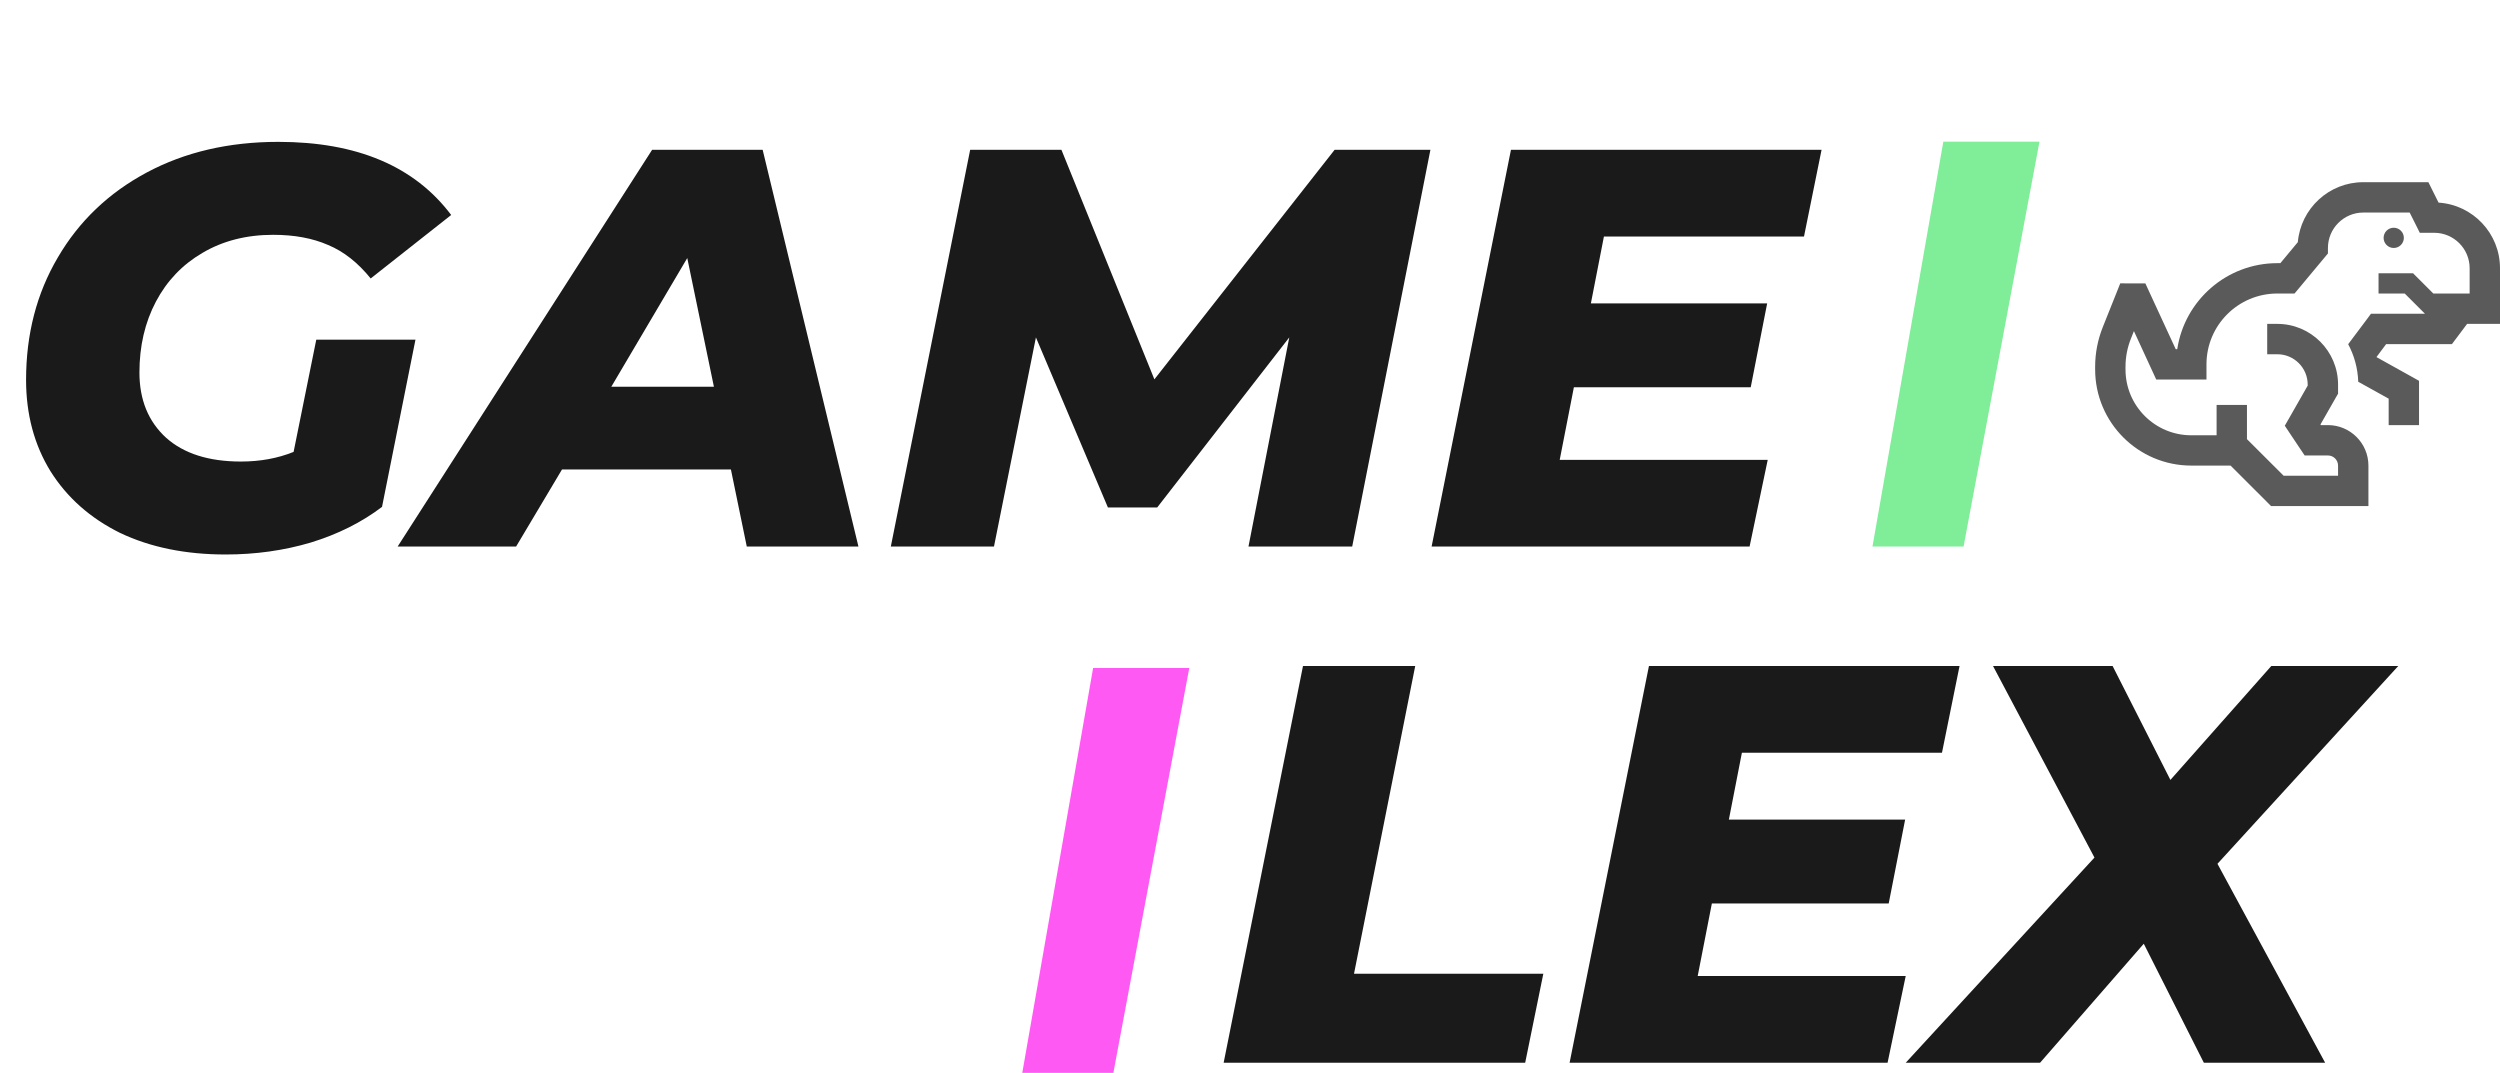 <svg width="247" height="106" viewBox="0 0 247 106" fill="none" xmlns="http://www.w3.org/2000/svg">
<path d="M31.248 33.56H41.048L37.744 50.08C35.728 51.611 33.376 52.787 30.688 53.608C28.037 54.392 25.237 54.784 22.288 54.784C18.331 54.784 14.859 54.075 11.872 52.656C8.923 51.2 6.627 49.165 4.984 46.552C3.379 43.939 2.576 40.933 2.576 37.536C2.576 33.019 3.621 28.987 5.712 25.44C7.803 21.856 10.733 19.056 14.504 17.04C18.275 15.024 22.605 14.016 27.496 14.016C35.261 14.016 40.955 16.424 44.576 21.24L36.624 27.512C35.355 25.944 33.955 24.843 32.424 24.208C30.893 23.536 29.083 23.2 26.992 23.2C24.341 23.2 22.008 23.797 19.992 24.992C18.013 26.149 16.483 27.755 15.4 29.808C14.317 31.861 13.776 34.195 13.776 36.808C13.776 39.496 14.653 41.643 16.408 43.248C18.163 44.816 20.627 45.6 23.8 45.6C25.704 45.6 27.44 45.283 29.008 44.648L31.248 33.56ZM72.214 46.384H55.526L50.99 54H39.286L64.43 14.8H75.35L84.814 54H73.782L72.214 46.384ZM70.534 38.208L67.902 25.496L60.398 38.208H70.534ZM141.325 14.8L133.597 54H123.349L127.381 33.336L114.333 50.136H109.461L102.349 33.336L98.205 54H88.013L95.853 14.8H104.869L114.053 37.48L131.861 14.8H141.325ZM158.467 23.368L157.179 29.976H174.595L172.971 38.264H155.499L154.099 45.432H174.651L172.859 54H141.443L149.283 14.8H179.971L178.235 23.368H158.467Z" fill="#1A1A1A"/>
<path d="M128.736 65.8H139.824L133.776 96.208H152.48L150.688 105H120.896L128.736 65.8ZM172.1 74.368L170.812 80.976H188.228L186.604 89.264H169.132L167.732 96.432H188.284L186.492 105H155.076L162.916 65.8H193.604L191.868 74.368H172.1ZM219.085 85.344L229.725 105H217.741L211.805 93.24L201.557 105H188.285L206.933 84.728L196.909 65.8H208.725L214.437 77.056L224.405 65.8H236.949L219.085 85.344Z" fill="#1A1A1A"/>
<g clip-path="url(#clip0_3_22)">
<path d="M233.494 21H233.487C231.569 21 230 22.569 230 24.5V25.044L229.65 25.462L227.15 28.462L226.7 29H226H225C221.131 29 218 32.131 218 36V37.5H216.5H214H213.037L212.637 36.631L210.831 32.712L210.537 33.45C210.181 34.337 210 35.281 210 36.237V36.506C210 40.094 212.912 43.006 216.5 43.006H219V41.506V40.006H222V41.506V43.388L225.619 47H231V46C231 45.45 230.55 45 230 45H228.5H227.7L227.25 44.331L226.25 42.831L225.737 42.062L226.2 41.256L228 38.1V38C228 36.344 226.656 35 225 35H224V32H225C228.312 32 231 34.688 231 38V38.5V38.9L230.8 39.244L229.262 41.938L229.3 42H230C232.206 42 234 43.794 234 46V48.5V50H232.5H225H224.381L223.944 49.562L220.381 46H216.5C211.256 46 207 41.744 207 36.5V36.231C207 34.894 207.256 33.575 207.75 32.331L209.106 28.938L209.481 27.994L210.5 28H211H211.962L212.362 28.869L214.962 34.5H215.112C215.837 29.688 219.987 26 225 26H225.3L227.025 23.925C227.312 20.613 230.094 18 233.487 18C233.487 18 233.487 18 233.494 18H233.5H239H239.925L240.337 18.831L240.931 20.019C244.319 20.238 247 23.056 247 26.5V30.5V32H245.5H243.75L242.7 33.4L242.25 34H241.5H235.75L234.794 35.281L238.231 37.194L239 37.625V38.506V40.506V42.006H236V40.506V39.388L232.994 37.719C232.95 36.375 232.594 35.119 232 34.006L233.8 31.606L234.25 31H235H240.75H240H239.587L239.294 30.706L237.587 29H236H235V27H236H238H238.412L238.706 27.294L240.412 29H244V26.5C244 24.569 242.431 23 240.5 23H240H239.075L238.662 22.169L238.075 21H233.5C233.5 21 233.5 21 233.494 21ZM235.5 23.5C235.5 23.235 235.605 22.98 235.793 22.793C235.98 22.605 236.235 22.5 236.5 22.5C236.765 22.5 237.019 22.605 237.207 22.793C237.395 22.98 237.5 23.235 237.5 23.5C237.5 23.765 237.395 24.02 237.207 24.207C237.019 24.395 236.765 24.5 236.5 24.5C236.235 24.5 235.98 24.395 235.793 24.207C235.605 24.02 235.5 23.765 235.5 23.5Z" fill="#5A5A5A"/>
</g>
<path d="M192 14H201.5L194 54H185L192 14Z" fill="#80ED99"/>
<path d="M108 66H117.5L110 106H101L108 66Z" fill="#FF59F3"/>
<defs>
<clipPath id="clip0_3_22">
<rect width="40" height="32" fill="white" transform="translate(207 18)"/>
</clipPath>
</defs>
</svg>
